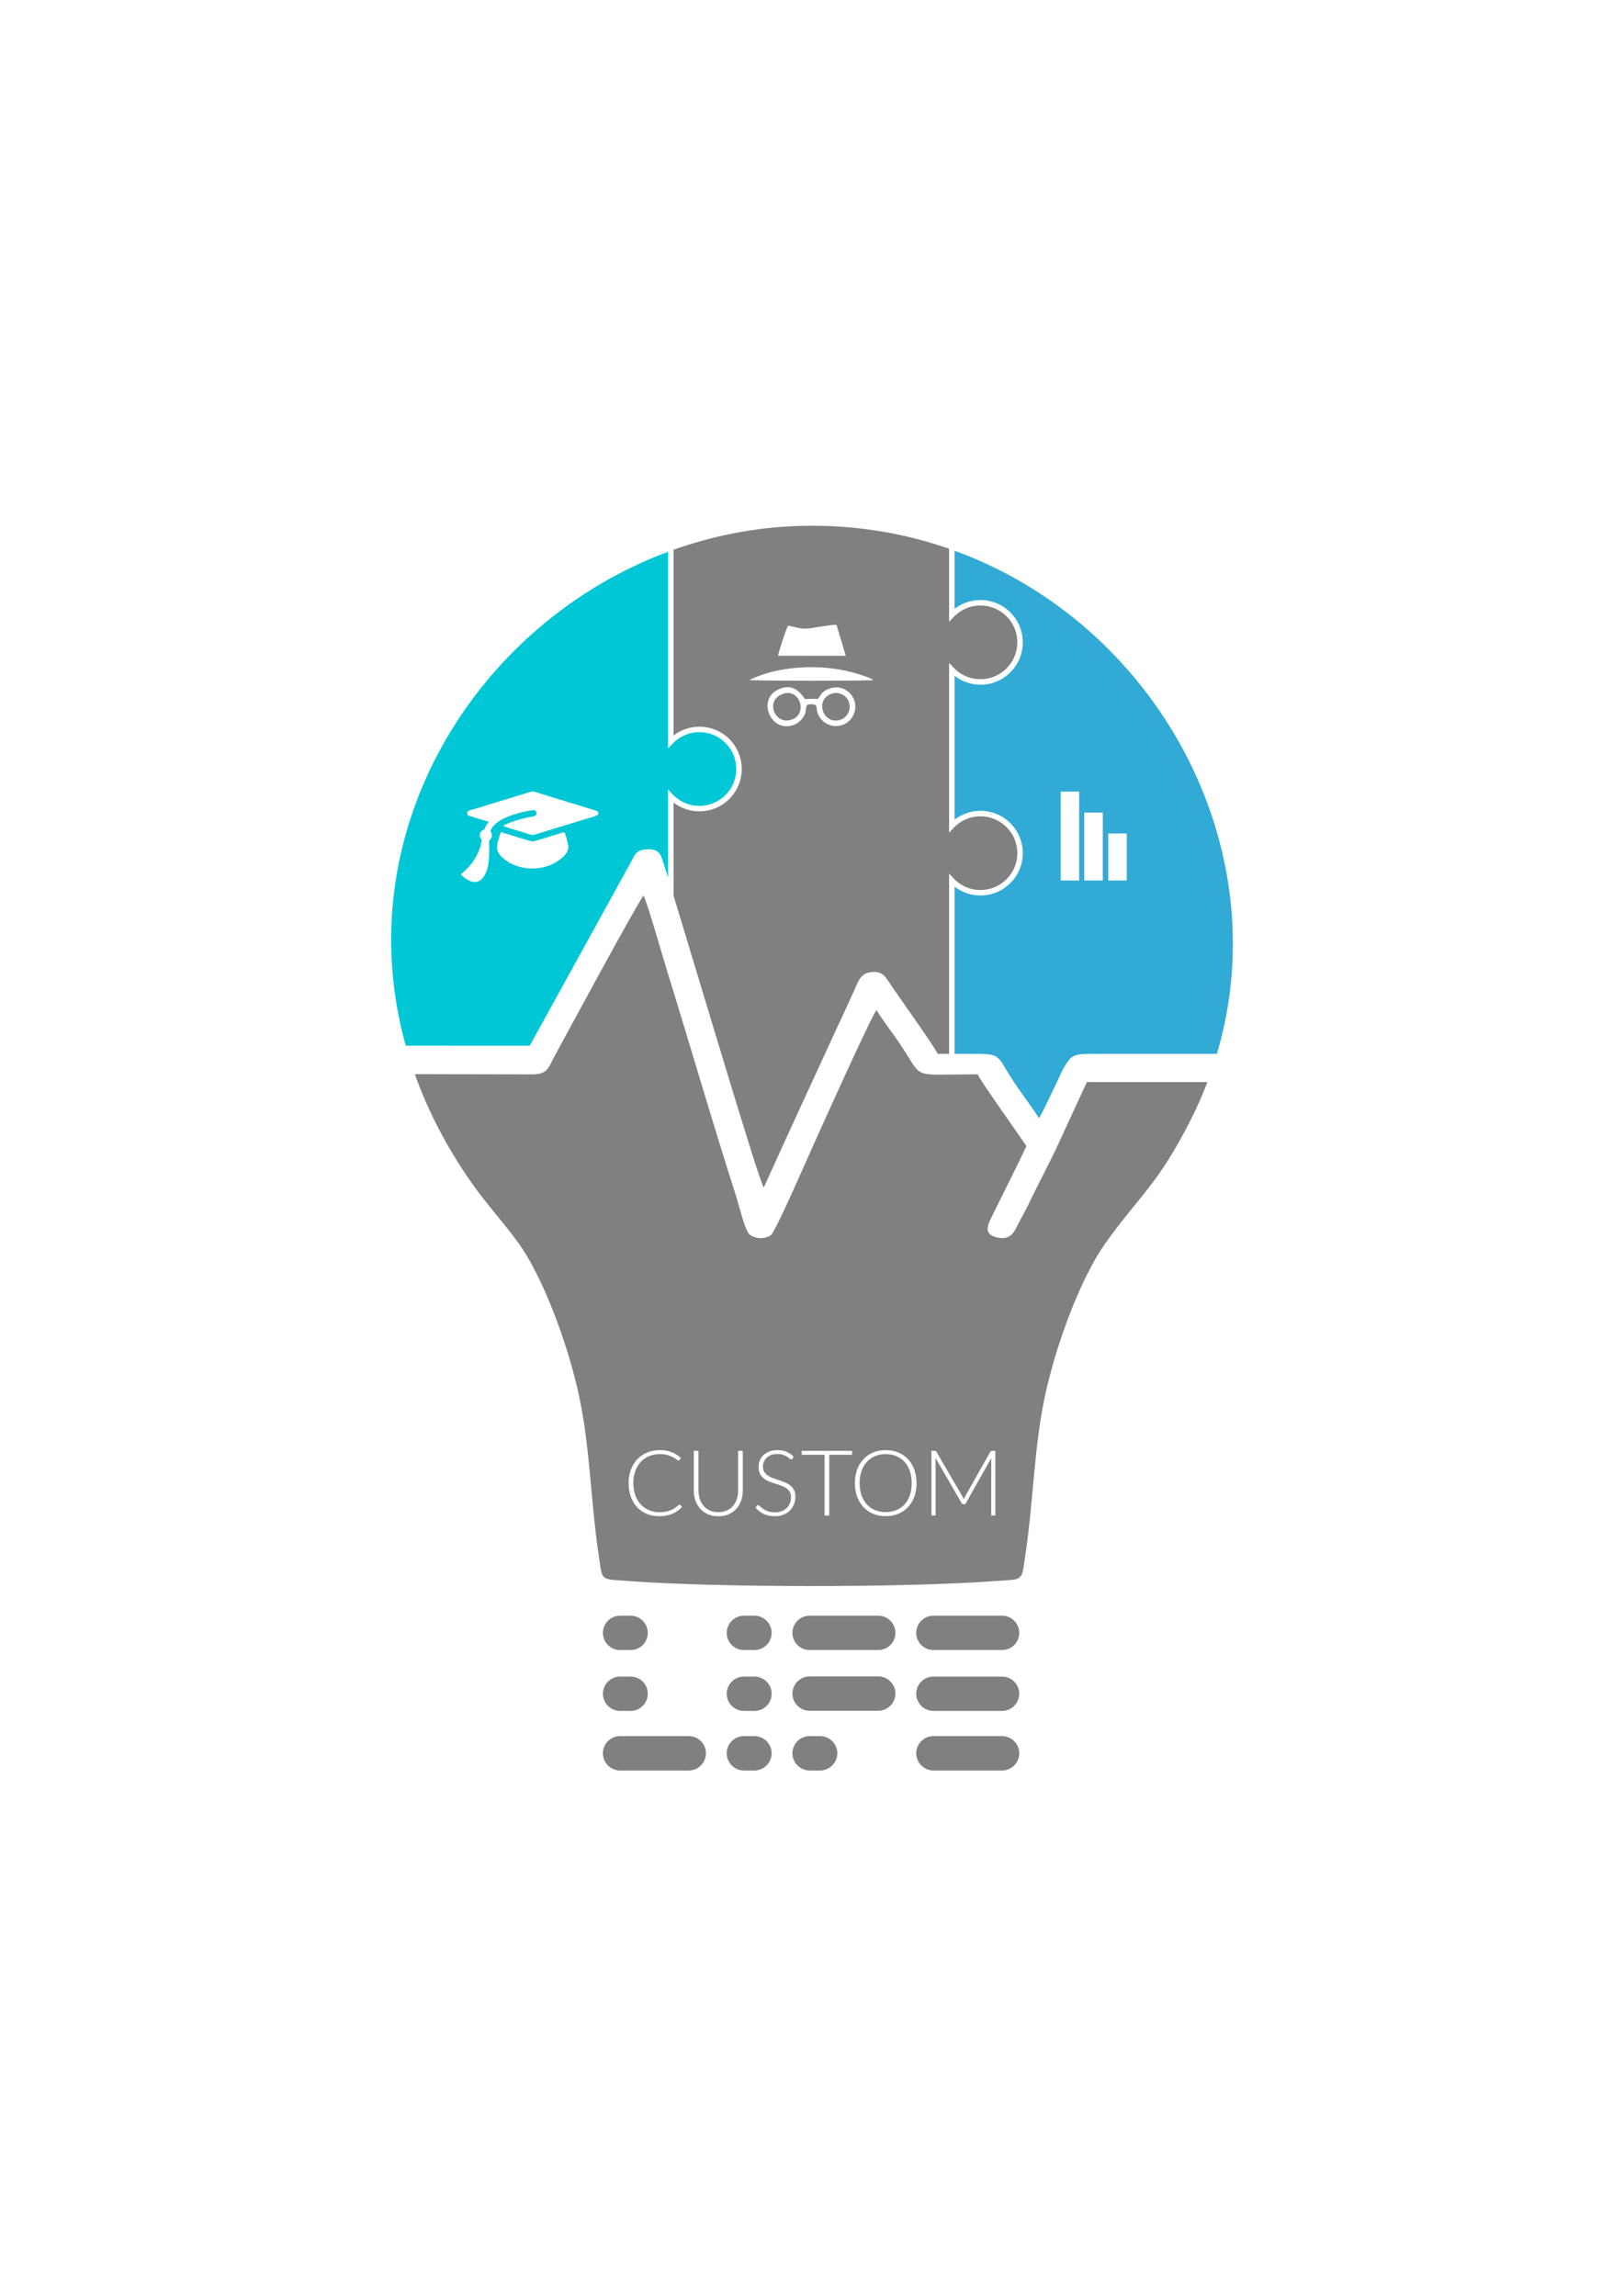 <?xml version="1.0" encoding="UTF-8"?>
<!DOCTYPE svg PUBLIC "-//W3C//DTD SVG 1.1//EN" "http://www.w3.org/Graphics/SVG/1.1/DTD/svg11.dtd">
<!-- Creator: CorelDRAW X7 -->
<svg xmlns="http://www.w3.org/2000/svg" xml:space="preserve" width="297mm" height="420mm" version="1.1" style="shape-rendering:geometricPrecision; text-rendering:geometricPrecision; image-rendering:optimizeQuality; fill-rule:evenodd; clip-rule:evenodd"
viewBox="0 0 29700 42000"
 xmlns:xlink="http://www.w3.org/1999/xlink"
 data-name="Layer 1">
 <defs>
  <style type="text/css">
   <![CDATA[
    .fil2 {fill:#00C7D6}
    .fil0 {fill:#31AAD6}
    .fil1 {fill:gray}
   ]]>
  </style>
 </defs>
 <g id="Camada_x0020_1">
  <path class="fil0" d="M22255 19276c1129,-3809 -1128,-7886 -4827,-9213l29 11 0 1063c52,-40 109,-74 170,-100 93,-40 196,-62 304,-62 214,0 407,87 547,227 140,140 227,333 227,547 0,214 -87,408 -227,548 -140,140 -333,227 -547,227 -108,0 -211,-23 -304,-63 -61,-26 -118,-59 -170,-99l0 2630c52,-40 109,-73 170,-99 93,-40 196,-62 304,-62 214,0 407,86 547,226 140,140 227,334 227,548 0,214 -87,407 -227,547 -140,141 -333,227 -547,227 -108,0 -211,-22 -304,-62 -61,-26 -118,-59 -170,-99l0 3058 423 0 0 0 0 0 0 0 0 0 0 0 0 0 1 0 0 0 0 0 0 0 1 0 0 0 0 0 1 0 0 0 1 0 0 0 1 0 0 0 0 0 1 0 0 0 1 0 1 0 0 0 1 0 0 0 1 0 0 0 1 0 0 0 1 0 0 0 1 0 0 0 11 0 0 0c404,3 341,61 620,487 153,235 325,450 475,687 31,-25 219,-419 438,-890l0 0c145,-243 165,-281 494,-284l22 0 107 0 84 0 0 0 2111 0zm-2519 -3171l-338 0 0 -1626 338 0 0 1626zm432 0l-339 0 0 -1243 339 0 0 1243zm438 0l-338 0 0 -860 338 0 0 860zm-3199 -4784l0 4c108,-134 266,-225 445,-245 -65,7 -128,24 -186,49 -84,36 -160,89 -223,154l-36 38zm0 853l0 3 36 38c63,65 139,118 223,154 78,34 164,53 255,54 -207,-3 -392,-99 -514,-249zm515 249l9 0 17 0 -17 0 -9 0zm490 -1146l-5 -4 -5 -6 10 10zm-1005 3900l0 3c108,-133 266,-224 445,-245 -65,8 -128,25 -186,50 -84,36 -160,89 -223,154l-36 38zm0 852l0 4 36 38c63,65 139,118 223,154 78,33 164,52 255,54 -207,-3 -392,-100 -514,-250zm515 250l9 0 17 0 -17 0 -9 0zm490 -1146l-5 -5 -5 -5 10 10z"/>
  <path class="fil1" d="M17357 10037c-778,-271 -1620,-421 -2507,-421 -895,0 -1758,160 -2562,450l30 -10 0 3397c51,-40 108,-73 169,-99 94,-40 196,-62 304,-62 214,0 407,86 548,226 140,141 226,334 226,548 0,214 -86,407 -226,547 -141,141 -334,227 -548,227 -108,0 -210,-22 -304,-62 -61,-26 -118,-59 -169,-99l0 1703c496,1627 1571,5251 1650,5339 436,-963 879,-1925 1328,-2898 116,-251 221,-474 334,-725 61,-135 100,-277 261,-310 242,-50 307,86 379,194 161,242 808,1143 879,1294l208 0 0 -3171 0 -125 50 53 0 -4c124,153 312,250 524,250 372,0 674,-302 674,-674 0,-372 -302,-674 -674,-674 -212,0 -400,97 -524,249l0 -3 -50 52 0 -124 0 -2855 0 -125 50 52 0 -3c124,152 312,249 524,249 372,0 674,-302 674,-674 0,-372 -302,-674 -674,-674 -212,0 -400,98 -524,250l0 -4 -50 53 0 -125 0 -1129 0 -83zm-2437 2860l11 31c3,14 3,21 6,34 3,26 3,38 11,65 33,121 143,222 266,246 212,41 376,-98 416,-254 75,-290 -209,-544 -500,-408 -106,50 -108,86 -172,174 -101,-7 -143,-1 -237,0 -110,-162 -250,-279 -477,-179 -429,187 -128,857 316,633 73,-37 139,-117 165,-191 15,-41 11,-126 34,-149 30,-31 126,-16 161,-2zm-601 -206c-335,116 -155,574 155,473 309,-100 156,-582 -155,-473zm903 -6c-325,93 -187,572 139,483 116,-32 209,-164 169,-314 -31,-117 -168,-209 -308,-169zm-811 -1241c-42,80 -162,449 -183,550l1240 1 -170 -565c-69,-10 -363,44 -449,57 -211,32 -250,-10 -438,-43zm-707 994c27,16 2227,20 2267,0 -84,-61 -388,-146 -514,-172 -566,-120 -1261,-71 -1753,172zm-1437 1200l0 4c109,-134 266,-225 446,-246 -66,8 -129,25 -187,50 -84,36 -160,89 -222,154l-37 38zm0 852l0 4 37 38c62,65 138,118 222,154 58,25 121,42 187,49 -179,-20 -337,-112 -446,-245z"/>
  <path class="fil1" d="M11494 28918c1586,122 5073,123 6683,2 570,-42 498,33 583,-540 139,-929 151,-1941 360,-2890 197,-898 636,-2101 1091,-2743 616,-868 969,-1080 1566,-2267 115,-228 216,-457 304,-688l-2204 0 -144 312c-116,251 -221,474 -334,725 -187,414 -417,835 -615,1251l-170 320c-71,148 -139,277 -356,239 -236,-42 -219,-179 -152,-320l545 -1103 120 -252c-4,-7 -8,-13 -12,-19 -161,-242 -808,-1142 -879,-1294l-104 0c-1102,2 -893,90 -1271,-487 -153,-234 -325,-450 -475,-686 -74,59 -1055,2242 -1182,2527 -72,160 -661,1513 -747,1583 -110,89 -314,68 -398,-14 -83,-81 -191,-540 -232,-667 -447,-1391 -845,-2775 -1276,-4165 -75,-240 -351,-1217 -427,-1363 -184,269 -1386,2496 -1646,2977 -74,138 -99,254 -274,286l0 0 0 0c-31,6 -67,9 -109,9l-2153 -4c237,663 576,1326 1030,1976 277,396 569,709 851,1093 457,622 902,1833 1104,2731 220,971 229,1989 369,2932 84,560 6,497 554,539zm933 -1397c5,0 10,2 14,6l33 36c-24,26 -51,49 -79,70 -29,21 -61,39 -95,54 -34,14 -72,26 -113,34 -41,8 -86,12 -135,12 -82,0 -157,-14 -225,-43 -68,-29 -127,-69 -176,-122 -49,-53 -87,-116 -114,-191 -27,-75 -41,-158 -41,-249 0,-90 14,-172 42,-246 28,-74 67,-138 117,-191 50,-53 111,-94 181,-123 70,-30 147,-44 232,-44 81,0 153,12 215,37 62,25 119,61 170,107l-25 37c-5,7 -12,10 -21,10 -7,0 -18,-6 -33,-18 -15,-12 -36,-26 -63,-41 -26,-15 -60,-28 -99,-40 -40,-13 -88,-19 -144,-19 -71,0 -136,13 -196,37 -59,25 -110,60 -153,105 -42,46 -76,102 -100,168 -24,65 -36,139 -36,221 0,84 13,158 37,224 24,66 57,121 100,167 42,45 92,80 150,104 57,24 120,37 186,37 43,0 81,-3 114,-9 33,-5 63,-14 91,-25 28,-11 54,-25 78,-41 24,-16 48,-35 71,-57 3,-2 6,-4 8,-5 3,-2 6,-2 9,-2zm709 138c57,0 108,-10 153,-30 45,-20 83,-47 114,-82 31,-35 55,-77 71,-124 17,-48 25,-99 25,-155l0 -731 85 0 0 731c0,66 -10,126 -31,183 -20,57 -50,106 -89,148 -38,42 -85,75 -141,99 -55,24 -118,36 -187,36 -69,0 -131,-12 -186,-36 -56,-24 -103,-57 -142,-99 -38,-42 -68,-91 -89,-148 -20,-57 -31,-117 -31,-183l0 -731 86 0 0 731c0,55 9,106 25,154 17,47 40,89 71,124 31,35 69,63 114,83 45,20 95,30 152,30zm1357 -978c-5,9 -13,14 -22,14 -7,0 -16,-5 -28,-15 -11,-11 -27,-22 -46,-35 -20,-12 -44,-24 -73,-34 -30,-11 -66,-16 -109,-16 -43,0 -80,6 -113,18 -32,12 -60,29 -82,50 -22,22 -38,46 -50,74 -11,28 -17,57 -17,88 0,40 8,73 25,99 17,26 40,49 68,67 27,18 59,34 95,46 35,13 71,25 109,38 37,12 73,25 109,40 35,15 67,33 94,56 28,22 51,49 68,82 17,32 25,73 25,122 0,49 -8,96 -25,139 -17,44 -42,82 -74,115 -33,32 -72,57 -119,76 -47,19 -100,28 -160,28 -78,0 -146,-14 -202,-41 -56,-28 -105,-66 -148,-113l24 -37c6,-9 14,-13 23,-13 5,0 12,4 19,10 8,7 18,15 29,25 11,10 24,20 40,32 15,11 34,22 54,31 21,10 44,18 71,25 27,7 57,10 91,10 47,0 89,-7 126,-21 36,-15 68,-34 93,-58 25,-25 45,-54 58,-88 13,-33 20,-69 20,-108 0,-42 -8,-76 -25,-103 -17,-27 -40,-50 -68,-68 -28,-18 -59,-33 -94,-45 -36,-13 -72,-25 -110,-36 -37,-12 -73,-25 -109,-40 -35,-14 -67,-33 -95,-55 -27,-23 -50,-51 -67,-85 -17,-33 -25,-75 -25,-126 0,-40 7,-78 22,-115 15,-36 37,-69 66,-97 29,-28 65,-51 108,-68 42,-17 91,-25 145,-25 62,0 117,10 166,29 48,20 93,49 133,89l-20 39zm1089 -144l0 73 -416 0 0 1110 -86 0 0 -1110 -418 0 0 -73 920 0zm1180 591c0,91 -14,174 -41,249 -27,74 -66,137 -115,190 -50,53 -109,93 -179,122 -69,29 -146,43 -229,43 -84,0 -160,-14 -229,-43 -69,-29 -129,-69 -178,-122 -50,-53 -88,-116 -116,-190 -27,-75 -41,-158 -41,-249 0,-91 14,-173 41,-248 28,-74 66,-138 116,-190 49,-53 109,-94 178,-123 69,-29 145,-43 229,-43 83,0 160,14 229,43 70,28 129,69 179,122 49,53 88,117 115,191 27,75 41,157 41,248zm-89 0c0,-82 -11,-156 -34,-222 -23,-66 -55,-122 -97,-167 -42,-46 -92,-81 -150,-105 -59,-25 -124,-37 -194,-37 -70,0 -135,12 -193,37 -59,24 -109,59 -151,105 -42,45 -75,101 -98,167 -23,66 -35,140 -35,222 0,83 12,157 35,223 23,65 56,121 98,167 42,45 92,80 151,104 58,24 123,36 193,36 70,0 135,-12 194,-36 58,-24 108,-59 150,-104 42,-46 74,-102 97,-167 23,-66 34,-140 34,-223zm930 247c8,16 15,33 21,51 4,-9 7,-17 11,-26 4,-9 8,-18 13,-25l464 -822c4,-7 9,-12 14,-13 4,-2 10,-3 18,-3l59 0 0 1183 -75 0 0 -1008c0,-7 1,-14 1,-22 0,-8 0,-15 1,-23l-465 825c-7,15 -19,22 -33,22l-13 0c-15,0 -26,-7 -34,-22l-478 -827c2,16 3,32 3,47l0 1008 -76 0 0 -1183 60 0c7,0 14,1 18,3 5,1 9,6 13,13l478 822z"/>
  <path class="fil2" d="M12791 13392c372,0 674,302 674,674 0,372 -302,674 -674,674 -211,0 -400,-97 -524,-250l0 4 -50 -53 0 125 0 1488 1 1c-48,-154 -86,-274 -111,-351 -39,-117 -115,-193 -323,-165 -159,21 -183,114 -246,230l-1850 3358 -2268 -1c-1088,-3902 1276,-7724 4798,-9034l-1 35 0 3439 0 125 50 -53 0 4c124,-153 313,-250 524,-250zm-3857 1638c-6,15 -25,40 -36,58 -12,19 -21,39 -32,62 -18,37 -24,19 -51,43 -18,15 -32,31 -38,61 -6,27 -2,54 10,76 21,39 29,12 18,72 -35,191 -145,372 -275,499l-102 91c37,46 130,121 218,137 116,22 181,-57 220,-127 95,-174 83,-414 78,-627 1,-2 51,-33 52,-94 1,-64 -41,-59 -17,-107 90,-183 384,-273 578,-320 41,-10 80,-18 121,-25 43,-8 91,-24 120,7 32,35 9,81 -25,93 -29,10 -94,16 -127,23 -114,25 -373,96 -444,157 19,13 357,112 429,134 57,18 93,40 153,21l868 -266c49,-15 265,-72 281,-96 37,-60 -42,-78 -82,-90 -47,-15 -95,-29 -144,-44 -99,-30 -193,-60 -292,-89 -193,-58 -383,-119 -576,-177 -68,-20 -77,-37 -151,-14l-1012 310c-40,12 -118,23 -130,58 -22,64 55,72 97,85 98,29 196,59 291,89zm1385 191c-84,19 -517,166 -574,168 -52,1 -347,-99 -437,-125 -39,-12 -108,-29 -141,-45 -20,15 -42,104 -48,126 -48,162 -50,243 101,367 281,231 745,234 1036,-3 46,-36 140,-120 138,-213 -1,-53 -50,-244 -75,-275z"/>
  <g id="_1044084656">
   <path class="fil1" d="M12910 32069l0 0c0,173 -141,315 -314,315l-1256 0c-173,0 -314,-142 -314,-315l0 0c0,-173 141,-314 314,-314l1256 0c173,0 314,141 314,314z"/>
   <path class="fil1" d="M11847 30980l0 0c0,173 -141,314 -314,314l-193 0c-173,0 -314,-141 -314,-314l0 0c0,-173 141,-314 314,-314l193 0c173,0 314,141 314,314z"/>
   <path class="fil1" d="M11847 29867l0 0c0,173 -141,314 -314,314l-193 0c-173,0 -314,-141 -314,-314l0 0c0,-173 141,-315 314,-315l193 0c173,0 314,142 314,315z"/>
   <path class="fil1" d="M14112 30980l0 0c0,173 -142,314 -315,314l-192 0c-173,0 -315,-141 -315,-314l0 0c0,-173 142,-314 315,-314l192 0c173,0 315,141 315,314z"/>
   <path class="fil1" d="M14112 29867l0 0c0,173 -142,314 -315,314l-192 0c-173,0 -315,-141 -315,-314l0 0c0,-173 142,-315 315,-315l192 0c173,0 315,142 315,315z"/>
   <path class="fil1" d="M14112 32069l0 0c0,173 -142,315 -315,315l-192 0c-173,0 -315,-142 -315,-315l0 0c0,-173 142,-314 315,-314l192 0c173,0 315,141 315,314z"/>
   <path class="fil1" d="M15313 32069l0 0c0,173 -142,315 -315,315l-192 0c-173,0 -314,-142 -314,-315l0 0c0,-173 141,-314 314,-314l192 0c173,0 315,141 315,314z"/>
   <path class="fil1" d="M16376 29867l0 0c0,173 -142,314 -314,314l-1256 0c-173,0 -314,-141 -314,-314l0 0c0,-173 141,-315 314,-315l1256 0c172,0 314,142 314,315z"/>
   <path class="fil1" d="M16376 30977l0 0c0,173 -142,314 -314,314l-1256 0c-173,0 -314,-141 -314,-314l0 0c0,-173 141,-314 314,-314l1256 0c172,0 314,141 314,314z"/>
   <path class="fil1" d="M18640 32069l0 0c0,173 -141,315 -314,315l-1256 0c-173,0 -314,-142 -314,-315l0 0c0,-173 141,-314 314,-314l1256 0c173,0 314,141 314,314z"/>
   <path class="fil1" d="M18640 30980l0 0c0,173 -141,314 -314,314l-1256 0c-173,0 -314,-141 -314,-314l0 0c0,-173 141,-314 314,-314l1256 0c173,0 314,141 314,314z"/>
   <path class="fil1" d="M18640 29867l0 0c0,173 -141,314 -314,314l-1256 0c-173,0 -314,-141 -314,-314l0 0c0,-173 141,-315 314,-315l1256 0c173,0 314,142 314,315z"/>
  </g>
 </g>
</svg>

